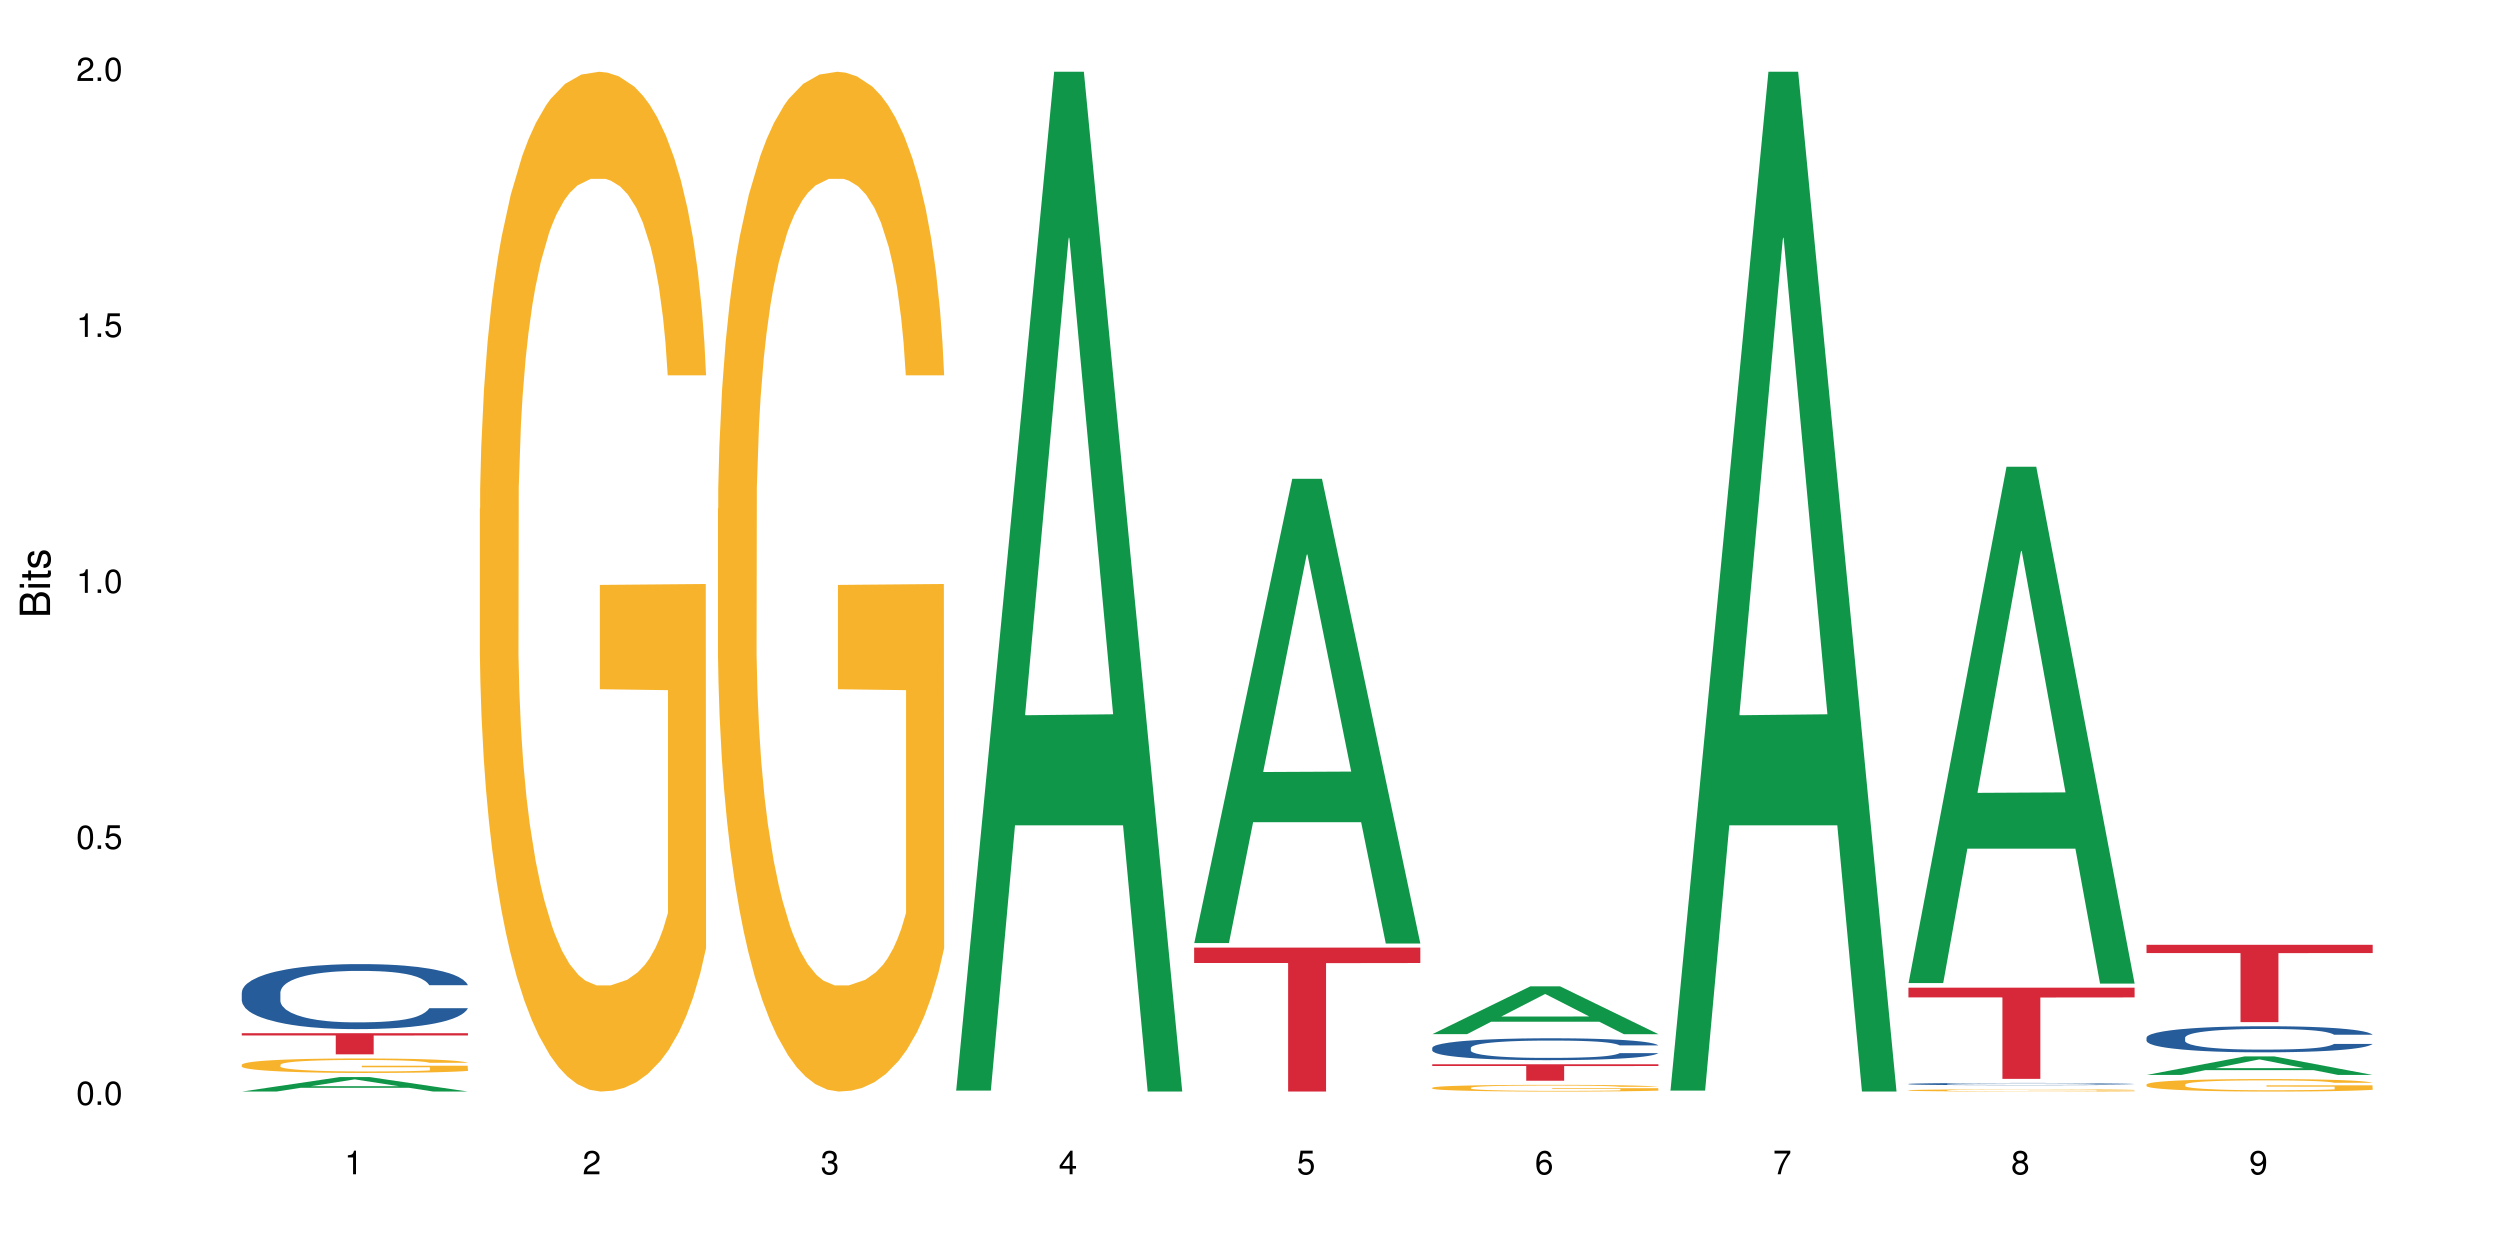 <?xml version="1.0" encoding="UTF-8"?>
<svg xmlns="http://www.w3.org/2000/svg" xmlns:xlink="http://www.w3.org/1999/xlink" width="720pt" height="360pt" viewBox="0 0 720 360" version="1.1">
<defs>
<g>
<symbol overflow="visible" id="glyph0-0">
<path style="stroke:none;" d=""/>
</symbol>
<symbol overflow="visible" id="glyph0-1">
<path style="stroke:none;" d="M 2.641 -6.797 C 2 -6.797 1.422 -6.531 1.078 -6.047 C 0.641 -5.453 0.406 -4.547 0.406 -3.297 C 0.406 -1 1.188 0.219 2.641 0.219 C 4.078 0.219 4.859 -1 4.859 -3.234 C 4.859 -4.562 4.656 -5.438 4.203 -6.047 C 3.844 -6.531 3.281 -6.797 2.641 -6.797 Z M 2.641 -6.047 C 3.547 -6.047 4 -5.125 4 -3.312 C 4 -1.375 3.562 -0.484 2.625 -0.484 C 1.734 -0.484 1.281 -1.422 1.281 -3.281 C 1.281 -5.141 1.734 -6.047 2.641 -6.047 Z M 2.641 -6.047 "/>
</symbol>
<symbol overflow="visible" id="glyph0-2">
<path style="stroke:none;" d="M 1.828 -1 L 0.828 -1 L 0.828 0 L 1.828 0 Z M 1.828 -1 "/>
</symbol>
<symbol overflow="visible" id="glyph0-3">
<path style="stroke:none;" d="M 4.562 -6.797 L 1.062 -6.797 L 0.547 -3.094 L 1.328 -3.094 C 1.719 -3.562 2.047 -3.734 2.578 -3.734 C 3.484 -3.734 4.062 -3.109 4.062 -2.094 C 4.062 -1.125 3.484 -0.531 2.578 -0.531 C 1.828 -0.531 1.375 -0.906 1.188 -1.672 L 0.328 -1.672 C 0.453 -1.109 0.547 -0.844 0.75 -0.594 C 1.125 -0.078 1.828 0.219 2.594 0.219 C 3.969 0.219 4.922 -0.781 4.922 -2.219 C 4.922 -3.562 4.031 -4.484 2.719 -4.484 C 2.25 -4.484 1.859 -4.359 1.469 -4.062 L 1.734 -5.969 L 4.562 -5.969 Z M 4.562 -6.797 "/>
</symbol>
<symbol overflow="visible" id="glyph0-4">
<path style="stroke:none;" d="M 2.484 -4.844 L 2.484 0 L 3.328 0 L 3.328 -6.797 L 2.766 -6.797 C 2.469 -5.75 2.281 -5.609 0.984 -5.453 L 0.984 -4.844 Z M 2.484 -4.844 "/>
</symbol>
<symbol overflow="visible" id="glyph0-5">
<path style="stroke:none;" d="M 4.859 -0.828 L 1.281 -0.828 C 1.359 -1.391 1.672 -1.75 2.5 -2.234 L 3.469 -2.75 C 4.406 -3.266 4.906 -3.969 4.906 -4.812 C 4.906 -5.375 4.672 -5.906 4.266 -6.266 C 3.859 -6.625 3.375 -6.797 2.719 -6.797 C 1.859 -6.797 1.219 -6.5 0.844 -5.922 C 0.609 -5.562 0.5 -5.125 0.484 -4.438 L 1.328 -4.438 C 1.359 -4.906 1.406 -5.188 1.531 -5.406 C 1.75 -5.812 2.188 -6.062 2.703 -6.062 C 3.469 -6.062 4.031 -5.516 4.031 -4.781 C 4.031 -4.25 3.719 -3.797 3.125 -3.438 L 2.234 -2.938 C 0.812 -2.141 0.406 -1.5 0.328 0 L 4.859 0 Z M 4.859 -0.828 "/>
</symbol>
<symbol overflow="visible" id="glyph0-6">
<path style="stroke:none;" d="M 2.125 -3.125 L 2.578 -3.125 C 3.516 -3.125 3.984 -2.703 3.984 -1.891 C 3.984 -1.031 3.469 -0.531 2.578 -0.531 C 1.656 -0.531 1.203 -0.984 1.156 -1.969 L 0.312 -1.969 C 0.344 -1.422 0.438 -1.078 0.609 -0.766 C 0.953 -0.109 1.625 0.219 2.547 0.219 C 3.953 0.219 4.859 -0.609 4.859 -1.906 C 4.859 -2.766 4.516 -3.25 3.703 -3.516 C 4.344 -3.766 4.656 -4.25 4.656 -4.938 C 4.656 -6.109 3.875 -6.797 2.578 -6.797 C 1.203 -6.797 0.484 -6.047 0.453 -4.609 L 1.297 -4.609 C 1.312 -5.016 1.344 -5.25 1.453 -5.453 C 1.641 -5.828 2.062 -6.062 2.594 -6.062 C 3.344 -6.062 3.797 -5.625 3.797 -4.906 C 3.797 -4.422 3.609 -4.141 3.25 -3.984 C 3.016 -3.891 2.719 -3.844 2.125 -3.844 Z M 2.125 -3.125 "/>
</symbol>
<symbol overflow="visible" id="glyph0-7">
<path style="stroke:none;" d="M 3.141 -1.625 L 3.141 0 L 3.984 0 L 3.984 -1.625 L 4.984 -1.625 L 4.984 -2.391 L 3.984 -2.391 L 3.984 -6.797 L 3.359 -6.797 L 0.266 -2.516 L 0.266 -1.625 Z M 3.141 -2.391 L 1 -2.391 L 3.141 -5.359 Z M 3.141 -2.391 "/>
</symbol>
<symbol overflow="visible" id="glyph0-8">
<path style="stroke:none;" d="M 4.781 -5.031 C 4.609 -6.141 3.891 -6.797 2.844 -6.797 C 2.094 -6.797 1.422 -6.438 1.031 -5.828 C 0.609 -5.172 0.406 -4.344 0.406 -3.094 C 0.406 -1.953 0.578 -1.234 0.984 -0.625 C 1.359 -0.078 1.953 0.219 2.703 0.219 C 3.984 0.219 4.922 -0.734 4.922 -2.078 C 4.922 -3.344 4.062 -4.234 2.844 -4.234 C 2.172 -4.234 1.641 -3.969 1.281 -3.469 C 1.281 -5.125 1.828 -6.047 2.797 -6.047 C 3.391 -6.047 3.797 -5.672 3.938 -5.031 Z M 2.734 -3.484 C 3.547 -3.484 4.062 -2.922 4.062 -2 C 4.062 -1.156 3.484 -0.531 2.703 -0.531 C 1.922 -0.531 1.328 -1.188 1.328 -2.047 C 1.328 -2.891 1.906 -3.484 2.734 -3.484 Z M 2.734 -3.484 "/>
</symbol>
<symbol overflow="visible" id="glyph0-9">
<path style="stroke:none;" d="M 4.984 -6.797 L 0.438 -6.797 L 0.438 -5.969 L 4.109 -5.969 C 2.5 -3.656 1.828 -2.234 1.328 0 L 2.219 0 C 2.594 -2.172 3.453 -4.047 4.984 -6.094 Z M 4.984 -6.797 "/>
</symbol>
<symbol overflow="visible" id="glyph0-10">
<path style="stroke:none;" d="M 3.75 -3.578 C 4.453 -4 4.688 -4.344 4.688 -4.984 C 4.688 -6.047 3.844 -6.797 2.641 -6.797 C 1.438 -6.797 0.594 -6.047 0.594 -4.984 C 0.594 -4.359 0.828 -4.016 1.516 -3.578 C 0.734 -3.203 0.359 -2.641 0.359 -1.891 C 0.359 -0.641 1.297 0.219 2.641 0.219 C 3.984 0.219 4.922 -0.641 4.922 -1.875 C 4.922 -2.641 4.531 -3.203 3.75 -3.578 Z M 2.641 -6.047 C 3.359 -6.047 3.812 -5.625 3.812 -4.969 C 3.812 -4.344 3.344 -3.922 2.641 -3.922 C 1.922 -3.922 1.453 -4.344 1.453 -4.984 C 1.453 -5.625 1.922 -6.047 2.641 -6.047 Z M 2.641 -3.203 C 3.484 -3.203 4.062 -2.672 4.062 -1.875 C 4.062 -1.062 3.484 -0.531 2.625 -0.531 C 1.797 -0.531 1.219 -1.078 1.219 -1.875 C 1.219 -2.672 1.797 -3.203 2.641 -3.203 Z M 2.641 -3.203 "/>
</symbol>
<symbol overflow="visible" id="glyph0-11">
<path style="stroke:none;" d="M 0.516 -1.547 C 0.672 -0.438 1.406 0.219 2.438 0.219 C 3.188 0.219 3.859 -0.141 4.266 -0.75 C 4.688 -1.406 4.891 -2.25 4.891 -3.484 C 4.891 -4.625 4.703 -5.359 4.312 -5.953 C 3.938 -6.5 3.344 -6.797 2.594 -6.797 C 1.297 -6.797 0.359 -5.844 0.359 -4.516 C 0.359 -3.25 1.234 -2.344 2.453 -2.344 C 3.094 -2.344 3.562 -2.578 4.016 -3.109 C 4 -1.453 3.469 -0.531 2.5 -0.531 C 1.906 -0.531 1.484 -0.906 1.359 -1.547 Z M 2.578 -6.062 C 3.375 -6.062 3.969 -5.406 3.969 -4.531 C 3.969 -3.688 3.375 -3.094 2.547 -3.094 C 1.734 -3.094 1.234 -3.672 1.234 -4.578 C 1.234 -5.438 1.797 -6.062 2.578 -6.062 Z M 2.578 -6.062 "/>
</symbol>
<symbol overflow="visible" id="glyph1-0">
<path style="stroke:none;" d=""/>
</symbol>
<symbol overflow="visible" id="glyph1-1">
<path style="stroke:none;" d="M 0 -0.953 L 0 -4.891 C 0 -5.719 -0.234 -6.344 -0.734 -6.797 C -1.188 -7.234 -1.812 -7.469 -2.5 -7.469 C -3.547 -7.469 -4.188 -7 -4.625 -5.875 C -4.984 -6.672 -5.641 -7.094 -6.531 -7.094 C -7.156 -7.094 -7.734 -6.859 -8.141 -6.391 C -8.562 -5.938 -8.75 -5.344 -8.75 -4.5 L -8.75 -0.953 Z M -4.984 -2.062 L -7.766 -2.062 L -7.766 -4.219 C -7.766 -4.844 -7.688 -5.203 -7.453 -5.5 C -7.219 -5.812 -6.859 -5.969 -6.375 -5.969 C -5.906 -5.969 -5.531 -5.812 -5.297 -5.5 C -5.062 -5.203 -4.984 -4.844 -4.984 -4.219 Z M -0.984 -2.062 L -4 -2.062 L -4 -4.781 C -4 -5.328 -3.859 -5.688 -3.578 -5.953 C -3.297 -6.219 -2.922 -6.359 -2.484 -6.359 C -2.062 -6.359 -1.688 -6.219 -1.406 -5.953 C -1.109 -5.688 -0.984 -5.328 -0.984 -4.781 Z M -0.984 -2.062 "/>
</symbol>
<symbol overflow="visible" id="glyph1-2">
<path style="stroke:none;" d="M -6.281 -1.797 L -6.281 -0.797 L 0 -0.797 L 0 -1.797 Z M -8.75 -1.797 L -8.75 -0.797 L -7.484 -0.797 L -7.484 -1.797 Z M -8.75 -1.797 "/>
</symbol>
<symbol overflow="visible" id="glyph1-3">
<path style="stroke:none;" d="M -6.281 -3.047 L -6.281 -2.016 L -8.016 -2.016 L -8.016 -1.016 L -6.281 -1.016 L -6.281 -0.172 L -5.469 -0.172 L -5.469 -1.016 L -0.719 -1.016 C -0.078 -1.016 0.281 -1.453 0.281 -2.234 C 0.281 -2.469 0.25 -2.719 0.188 -3.047 L -0.641 -3.047 C -0.609 -2.922 -0.594 -2.766 -0.594 -2.562 C -0.594 -2.141 -0.719 -2.016 -1.156 -2.016 L -5.469 -2.016 L -5.469 -3.047 Z M -6.281 -3.047 "/>
</symbol>
<symbol overflow="visible" id="glyph1-4">
<path style="stroke:none;" d="M -4.531 -5.25 C -5.766 -5.25 -6.469 -4.422 -6.469 -2.969 C -6.469 -1.516 -5.719 -0.562 -4.547 -0.562 C -3.562 -0.562 -3.094 -1.062 -2.734 -2.562 L -2.516 -3.484 C -2.344 -4.188 -2.094 -4.469 -1.625 -4.469 C -1.047 -4.469 -0.641 -3.875 -0.641 -3 C -0.641 -2.453 -0.797 -2 -1.062 -1.75 C -1.25 -1.594 -1.422 -1.531 -1.875 -1.469 L -1.875 -0.406 C -0.422 -0.453 0.281 -1.266 0.281 -2.922 C 0.281 -4.5 -0.5 -5.516 -1.719 -5.516 C -2.656 -5.516 -3.172 -4.984 -3.469 -3.734 L -3.703 -2.766 C -3.891 -1.953 -4.156 -1.609 -4.594 -1.609 C -5.172 -1.609 -5.547 -2.125 -5.547 -2.938 C -5.547 -3.75 -5.203 -4.172 -4.531 -4.203 Z M -4.531 -5.25 "/>
</symbol>
</g>
</defs>
<g id="surface14736">
<rect x="0" y="0" width="720" height="360" style="fill:rgb(100%,100%,100%);fill-opacity:1;stroke:none;"/>
<path style=" stroke:none;fill-rule:nonzero;fill:rgb(6.275%,58.824%,28.235%);fill-opacity:1;" d="M 69.629 314.367 L 69.699 314.363 L 97.887 310.195 L 106.445 310.195 L 134.773 314.371 L 124.82 314.371 L 117.719 313.281 L 86.609 313.281 L 79.652 314.367 L 69.629 314.367 L 89.602 312.828 L 114.867 312.824 L 102.27 310.875 L 102.129 310.871 L 101.992 310.883 L 89.535 312.824 L 89.602 312.828 Z M 69.629 314.367 "/>
<path style=" stroke:none;fill-rule:nonzero;fill:rgb(14.51%,36.078%,60%);fill-opacity:1;" d="M 69.629 285.816 L 69.707 285.797 L 69.707 285.387 L 69.945 284.738 L 70.504 283.918 L 71.059 283.352 L 72.488 282.344 L 74.477 281.367 L 76.539 280.613 L 78.051 280.168 L 79.402 279.828 L 82.5 279.195 L 84.484 278.871 L 86.629 278.578 L 89.25 278.289 L 91.156 278.117 L 95.449 277.844 L 98.625 277.723 L 101.09 277.672 L 106.41 277.672 L 109.59 277.742 L 111.891 277.824 L 114.434 277.961 L 116.578 278.117 L 120.312 278.492 L 123.648 278.973 L 125.16 279.246 L 127.543 279.777 L 129.371 280.289 L 130.641 280.734 L 132.07 281.367 L 133.34 282.137 L 134.293 283.008 L 134.773 283.746 L 123.648 283.746 L 123.094 283.062 L 122.457 282.531 L 121.266 281.828 L 120.074 281.332 L 118.406 280.836 L 116.898 280.512 L 114.832 280.188 L 113.004 279.98 L 111.098 279.828 L 109.27 279.727 L 105.773 279.621 L 101.723 279.621 L 100.215 279.656 L 97.117 279.793 L 95.449 279.914 L 93.066 280.152 L 91.395 280.375 L 89.41 280.719 L 88.059 281.008 L 86.391 281.453 L 85.199 281.848 L 83.848 282.41 L 83.055 282.84 L 82.34 283.316 L 81.703 283.883 L 81.227 284.48 L 80.91 285.113 L 80.75 285.73 L 80.75 288.383 L 80.91 288.996 L 81.309 289.715 L 82.34 290.758 L 83.848 291.668 L 85.598 292.383 L 87.266 292.898 L 88.219 293.137 L 89.488 293.41 L 91.477 293.754 L 94.336 294.094 L 96.004 294.234 L 98.547 294.371 L 101.168 294.438 L 104.664 294.438 L 107.762 294.371 L 109.828 294.285 L 111.973 294.148 L 114.91 293.855 L 116.738 293.582 L 118.328 293.258 L 119.52 292.934 L 120.312 292.66 L 121.504 292.129 L 122.457 291.547 L 123.172 290.949 L 123.648 290.367 L 134.773 290.367 L 134.293 291.051 L 133.578 291.719 L 132.863 292.215 L 131.754 292.812 L 130.48 293.344 L 128.656 293.941 L 127.145 294.336 L 125.16 294.762 L 123.332 295.086 L 121.348 295.379 L 118.406 295.723 L 116.5 295.891 L 114.434 296.047 L 111.973 296.184 L 108.875 296.301 L 105.535 296.371 L 102.438 296.387 L 99.102 296.355 L 96.641 296.285 L 93.383 296.133 L 89.332 295.824 L 86.391 295.5 L 84.086 295.172 L 82.102 294.832 L 79.879 294.371 L 77.016 293.617 L 75.27 293.035 L 74.078 292.555 L 72.727 291.887 L 71.773 291.289 L 70.66 290.332 L 69.867 289.117 L 69.629 288.176 Z M 69.629 285.816 "/>
<path style=" stroke:none;fill-rule:nonzero;fill:rgb(96.863%,70.196%,16.863%);fill-opacity:1;" d="M 69.629 306.625 L 69.707 306.621 L 69.707 306.547 L 70.027 306.375 L 70.82 306.137 L 71.855 305.945 L 72.965 305.789 L 73.68 305.711 L 74.871 305.598 L 75.906 305.512 L 78.527 305.34 L 81.863 305.18 L 83.691 305.113 L 85.758 305.047 L 88.695 304.973 L 90.047 304.949 L 94.176 304.887 L 98.863 304.848 L 104.027 304.836 L 106.41 304.84 L 109.668 304.855 L 114.117 304.898 L 116.66 304.938 L 118.645 304.973 L 120.711 305.023 L 123.254 305.102 L 125.637 305.191 L 127.543 305.285 L 129.449 305.398 L 131.039 305.52 L 132.387 305.652 L 133.578 305.812 L 134.293 305.945 L 134.773 306.082 L 123.73 306.082 L 123.094 305.945 L 122.379 305.844 L 121.188 305.719 L 119.996 305.625 L 118.805 305.555 L 116.578 305.457 L 114.672 305.395 L 112.289 305.34 L 109.984 305.305 L 107.363 305.285 L 105.773 305.277 L 101.566 305.277 L 97.75 305.301 L 95.527 305.332 L 93.938 305.363 L 91.715 305.422 L 90.363 305.465 L 89.57 305.496 L 87.188 305.617 L 85.598 305.723 L 84.723 305.793 L 83.609 305.91 L 82.816 306.012 L 81.941 306.164 L 81.465 306.277 L 80.832 306.539 L 80.75 307.227 L 80.988 307.371 L 81.465 307.527 L 82.102 307.664 L 83.055 307.809 L 84.008 307.918 L 85.676 308.066 L 87.105 308.168 L 88.219 308.23 L 90.363 308.336 L 91.238 308.371 L 93.305 308.438 L 95.449 308.492 L 98.07 308.539 L 100.055 308.559 L 103.234 308.578 L 107.285 308.578 L 112.051 308.555 L 115.07 308.527 L 117.137 308.496 L 118.484 308.469 L 120.152 308.426 L 121.348 308.387 L 122.457 308.348 L 123.809 308.281 L 123.809 307.371 L 104.188 307.367 L 104.188 306.938 L 134.691 306.934 L 134.773 308.426 L 133.102 308.531 L 131.039 308.629 L 129.051 308.707 L 126.984 308.77 L 124.047 308.844 L 121.664 308.887 L 118.008 308.941 L 114.672 308.977 L 111.176 309 L 108.078 309.012 L 104.426 309.016 L 101.168 309.008 L 97.672 308.984 L 94.891 308.953 L 92.352 308.914 L 89.809 308.867 L 86.629 308.785 L 84.562 308.719 L 82.418 308.641 L 80.273 308.547 L 78.367 308.441 L 77.098 308.363 L 75.824 308.27 L 74.477 308.156 L 73.203 308.027 L 72.25 307.906 L 71.379 307.773 L 70.742 307.648 L 70.105 307.477 L 69.789 307.34 L 69.629 307.223 Z M 69.629 306.625 "/>
<path style=" stroke:none;fill-rule:nonzero;fill:rgb(83.922%,15.686%,22.353%);fill-opacity:1;" d="M 69.629 297.566 L 134.773 297.566 L 134.773 298.219 L 107.621 298.227 L 107.621 303.656 L 96.699 303.656 L 96.699 298.23 L 96.543 298.219 L 69.629 298.219 Z M 69.629 297.566 "/>
<path style=" stroke:none;fill-rule:nonzero;fill:rgb(96.863%,70.196%,16.863%);fill-opacity:1;" d="M 138.199 146.461 L 138.281 146.191 L 138.281 140.828 L 138.598 128.758 L 139.391 112.129 L 140.426 98.449 L 141.535 87.719 L 142.25 82.086 L 143.441 74.039 L 144.477 68.141 L 147.098 56.07 L 150.434 44.805 L 152.262 39.977 L 154.328 35.414 L 157.266 30.32 L 158.617 28.441 L 162.746 24.148 L 167.434 21.469 L 172.598 20.664 L 174.98 20.93 L 178.238 22.004 L 182.688 24.953 L 185.23 27.637 L 187.215 30.32 L 189.281 33.805 L 191.824 39.172 L 194.207 45.609 L 196.113 52.047 L 198.02 60.094 L 199.609 68.676 L 200.957 78.062 L 202.152 89.328 L 202.867 98.715 L 203.344 108.105 L 192.301 108.105 L 191.664 98.715 L 190.949 91.477 L 189.758 82.625 L 188.566 76.188 L 187.375 71.09 L 185.148 64.117 L 183.242 59.824 L 180.859 56.07 L 178.555 53.656 L 175.934 52.047 L 174.348 51.508 L 170.137 51.508 L 166.324 53.387 L 164.098 55.531 L 162.508 57.68 L 160.285 61.703 L 158.934 64.922 L 158.141 67.066 L 155.758 75.383 L 154.168 82.891 L 153.293 87.988 L 152.184 96.035 L 151.387 103.277 L 150.512 114.004 L 150.035 122.051 L 149.402 140.293 L 149.32 188.574 L 149.559 198.766 L 150.035 209.762 L 150.672 219.418 L 151.625 229.609 L 152.578 237.391 L 154.246 247.852 L 155.676 254.824 L 156.789 259.383 L 158.934 266.625 L 159.809 269.039 L 161.875 273.867 L 164.02 277.625 L 166.641 280.844 L 168.625 282.453 L 171.805 283.793 L 175.855 283.793 L 180.621 282.184 L 183.641 280.039 L 185.707 277.891 L 187.059 276.016 L 188.727 273.062 L 189.918 270.383 L 191.027 267.43 L 192.379 262.871 L 192.379 198.766 L 172.758 198.496 L 172.758 168.457 L 203.262 168.188 L 203.344 273.062 L 201.676 280.305 L 199.609 287.281 L 197.621 292.645 L 195.559 297.203 L 192.617 302.301 L 190.234 305.52 L 186.578 309.273 L 183.242 311.688 L 179.746 313.297 L 176.648 314.102 L 172.996 314.371 L 169.738 313.836 L 166.242 312.227 L 163.461 310.078 L 160.922 307.398 L 158.379 303.91 L 155.199 298.277 L 153.137 293.719 L 150.988 288.086 L 148.844 281.379 L 146.938 274.137 L 145.668 268.504 L 144.398 262.066 L 143.047 254.02 L 141.773 244.898 L 140.82 236.586 L 139.949 227.195 L 139.312 218.344 L 138.676 206.277 L 138.359 196.621 L 138.199 188.305 Z M 138.199 146.461 "/>
<path style=" stroke:none;fill-rule:nonzero;fill:rgb(96.863%,70.196%,16.863%);fill-opacity:1;" d="M 206.77 146.461 L 206.852 146.191 L 206.852 140.828 L 207.168 128.758 L 207.961 112.129 L 208.996 98.449 L 210.105 87.719 L 210.82 82.086 L 212.016 74.039 L 213.047 68.141 L 215.668 56.07 L 219.004 44.805 L 220.832 39.977 L 222.898 35.414 L 225.836 30.32 L 227.188 28.441 L 231.316 24.148 L 236.004 21.469 L 241.168 20.664 L 243.551 20.93 L 246.809 22.004 L 251.258 24.953 L 253.801 27.637 L 255.785 30.32 L 257.852 33.805 L 260.395 39.172 L 262.777 45.609 L 264.684 52.047 L 266.59 60.094 L 268.18 68.676 L 269.531 78.062 L 270.723 89.328 L 271.438 98.715 L 271.914 108.105 L 260.871 108.105 L 260.234 98.715 L 259.52 91.477 L 258.328 82.625 L 257.137 76.188 L 255.945 71.09 L 253.723 64.117 L 251.812 59.824 L 249.43 56.07 L 247.129 53.656 L 244.504 52.047 L 242.918 51.508 L 238.707 51.508 L 234.895 53.387 L 232.668 55.531 L 231.078 57.68 L 228.855 61.703 L 227.504 64.922 L 226.711 67.066 L 224.328 75.383 L 222.738 82.891 L 221.863 87.988 L 220.754 96.035 L 219.957 103.277 L 219.086 114.004 L 218.609 122.051 L 217.973 140.293 L 217.891 188.574 L 218.133 198.766 L 218.609 209.762 L 219.242 219.418 L 220.195 229.609 L 221.148 237.391 L 222.816 247.852 L 224.246 254.824 L 225.359 259.383 L 227.504 266.625 L 228.379 269.039 L 230.445 273.867 L 232.59 277.625 L 235.211 280.844 L 237.195 282.453 L 240.375 283.793 L 244.426 283.793 L 249.191 282.184 L 252.211 280.039 L 254.277 277.891 L 255.629 276.016 L 257.297 273.062 L 258.488 270.383 L 259.598 267.43 L 260.949 262.871 L 260.949 198.766 L 241.328 198.496 L 241.328 168.457 L 271.832 168.188 L 271.914 273.062 L 270.246 280.305 L 268.18 287.281 L 266.191 292.645 L 264.129 297.203 L 261.188 302.301 L 258.805 305.52 L 255.152 309.273 L 251.812 311.688 L 248.32 313.297 L 245.219 314.102 L 241.566 314.371 L 238.309 313.836 L 234.812 312.227 L 232.031 310.078 L 229.492 307.398 L 226.949 303.91 L 223.77 298.277 L 221.707 293.719 L 219.562 288.086 L 217.414 281.379 L 215.508 274.137 L 214.238 268.504 L 212.969 262.066 L 211.617 254.02 L 210.344 244.898 L 209.391 236.586 L 208.52 227.195 L 207.883 218.344 L 207.246 206.277 L 206.93 196.621 L 206.77 188.305 Z M 206.77 146.461 "/>
<path style=" stroke:none;fill-rule:nonzero;fill:rgb(6.275%,58.824%,28.235%);fill-opacity:1;" d="M 275.34 314.094 L 275.41 313.82 L 303.598 20.664 L 312.156 20.664 L 340.484 314.371 L 330.531 314.371 L 323.434 237.703 L 292.324 237.703 L 285.363 314.094 L 275.34 314.094 L 295.316 205.988 L 320.578 205.711 L 307.98 68.648 L 307.844 68.375 L 307.703 69.199 L 295.246 205.711 L 295.316 205.988 Z M 275.34 314.094 "/>
<path style=" stroke:none;fill-rule:nonzero;fill:rgb(6.275%,58.824%,28.235%);fill-opacity:1;" d="M 343.914 271.605 L 343.98 271.48 L 372.168 137.887 L 380.73 137.887 L 409.055 271.73 L 399.102 271.73 L 392.004 236.793 L 360.895 236.793 L 353.934 271.605 L 343.914 271.605 L 363.887 222.34 L 389.148 222.215 L 376.555 159.754 L 376.414 159.629 L 376.273 160.004 L 363.816 222.215 L 363.887 222.34 Z M 343.914 271.605 "/>
<path style=" stroke:none;fill-rule:nonzero;fill:rgb(83.922%,15.686%,22.353%);fill-opacity:1;" d="M 343.914 272.91 L 409.055 272.91 L 409.055 277.348 L 381.906 277.387 L 381.906 314.371 L 370.98 314.371 L 370.98 277.426 L 370.824 277.348 L 343.914 277.348 Z M 343.914 272.91 "/>
<path style=" stroke:none;fill-rule:nonzero;fill:rgb(6.275%,58.824%,28.235%);fill-opacity:1;" d="M 412.484 297.836 L 412.551 297.824 L 440.738 284.066 L 449.301 284.066 L 477.625 297.848 L 467.672 297.848 L 460.574 294.25 L 429.465 294.25 L 422.504 297.836 L 412.484 297.836 L 432.457 292.762 L 457.719 292.75 L 445.125 286.316 L 444.984 286.305 L 444.844 286.344 L 432.387 292.75 L 432.457 292.762 Z M 412.484 297.836 "/>
<path style=" stroke:none;fill-rule:nonzero;fill:rgb(14.51%,36.078%,60%);fill-opacity:1;" d="M 412.484 301.77 L 412.562 301.766 L 412.562 301.625 L 412.801 301.406 L 413.355 301.129 L 413.914 300.941 L 415.344 300.602 L 417.328 300.273 L 419.395 300.02 L 420.902 299.867 L 422.254 299.754 L 425.352 299.539 L 427.34 299.43 L 429.484 299.332 L 432.105 299.234 L 434.012 299.18 L 438.301 299.086 L 441.48 299.047 L 443.941 299.027 L 449.266 299.027 L 452.441 299.051 L 454.746 299.078 L 457.289 299.125 L 459.434 299.18 L 463.168 299.305 L 466.504 299.465 L 468.012 299.559 L 470.395 299.738 L 472.223 299.91 L 473.492 300.059 L 474.926 300.273 L 476.195 300.531 L 477.148 300.824 L 477.625 301.074 L 466.504 301.074 L 465.945 300.844 L 465.312 300.664 L 464.121 300.43 L 462.93 300.262 L 461.262 300.094 L 459.75 299.984 L 457.684 299.875 L 455.859 299.805 L 453.953 299.754 L 452.125 299.719 L 448.629 299.684 L 444.578 299.684 L 443.066 299.695 L 439.969 299.742 L 438.301 299.781 L 435.918 299.863 L 434.25 299.938 L 432.266 300.055 L 430.914 300.152 L 429.246 300.301 L 428.055 300.434 L 426.703 300.625 L 425.91 300.77 L 425.195 300.93 L 424.559 301.121 L 424.082 301.32 L 423.762 301.535 L 423.605 301.742 L 423.605 302.633 L 423.762 302.84 L 424.16 303.082 L 425.195 303.434 L 426.703 303.742 L 428.449 303.98 L 430.117 304.156 L 431.07 304.234 L 432.344 304.328 L 434.328 304.441 L 437.188 304.559 L 438.859 304.605 L 441.398 304.652 L 444.02 304.672 L 447.516 304.672 L 450.613 304.652 L 452.68 304.621 L 454.824 304.574 L 457.766 304.477 L 459.59 304.387 L 461.18 304.277 L 462.371 304.168 L 463.168 304.074 L 464.359 303.895 L 465.312 303.699 L 466.027 303.5 L 466.504 303.301 L 477.625 303.301 L 477.148 303.531 L 476.434 303.758 L 475.719 303.926 L 474.605 304.125 L 473.336 304.305 L 471.508 304.508 L 470 304.641 L 468.012 304.781 L 466.184 304.891 L 464.199 304.992 L 461.262 305.105 L 459.352 305.164 L 457.289 305.215 L 454.824 305.262 L 451.727 305.301 L 448.391 305.324 L 445.293 305.332 L 441.957 305.32 L 439.492 305.297 L 436.234 305.242 L 432.184 305.141 L 429.246 305.031 L 426.941 304.922 L 424.957 304.805 L 422.73 304.652 L 419.871 304.398 L 418.125 304.199 L 416.93 304.039 L 415.582 303.816 L 414.629 303.613 L 413.516 303.289 L 412.723 302.883 L 412.484 302.566 Z M 412.484 301.77 "/>
<path style=" stroke:none;fill-rule:nonzero;fill:rgb(96.863%,70.196%,16.863%);fill-opacity:1;" d="M 412.484 313.262 L 412.562 313.262 L 412.562 313.227 L 412.879 313.145 L 413.676 313.035 L 414.707 312.945 L 415.82 312.875 L 416.535 312.84 L 417.727 312.785 L 418.758 312.746 L 421.379 312.668 L 424.719 312.594 L 426.543 312.559 L 428.609 312.531 L 431.547 312.496 L 432.898 312.484 L 437.031 312.457 L 441.719 312.438 L 446.883 312.434 L 449.266 312.434 L 452.52 312.441 L 456.969 312.461 L 459.512 312.48 L 461.5 312.496 L 463.562 312.52 L 466.105 312.555 L 468.488 312.598 L 470.395 312.641 L 472.301 312.691 L 473.891 312.75 L 475.242 312.812 L 476.434 312.887 L 477.148 312.949 L 477.625 313.008 L 466.582 313.008 L 465.945 312.949 L 465.23 312.898 L 464.039 312.84 L 462.848 312.801 L 461.656 312.766 L 459.434 312.719 L 457.527 312.691 L 455.145 312.668 L 452.84 312.652 L 450.219 312.641 L 448.629 312.637 L 444.418 312.637 L 440.605 312.648 L 438.379 312.664 L 436.793 312.676 L 434.566 312.703 L 433.219 312.727 L 432.422 312.738 L 430.039 312.793 L 428.449 312.844 L 427.578 312.879 L 426.465 312.93 L 425.672 312.977 L 424.797 313.047 L 424.32 313.102 L 423.684 313.223 L 423.605 313.539 L 423.844 313.609 L 424.32 313.68 L 424.957 313.746 L 425.91 313.812 L 426.863 313.863 L 428.531 313.934 L 429.961 313.977 L 431.07 314.008 L 433.219 314.055 L 434.09 314.07 L 436.156 314.102 L 438.301 314.129 L 440.922 314.148 L 442.91 314.16 L 446.086 314.168 L 450.137 314.168 L 454.906 314.16 L 457.922 314.145 L 459.988 314.129 L 461.34 314.117 L 463.008 314.098 L 464.199 314.082 L 465.312 314.062 L 466.66 314.031 L 466.66 313.609 L 447.039 313.605 L 447.039 313.406 L 477.547 313.406 L 477.625 314.098 L 475.957 314.145 L 473.891 314.191 L 471.906 314.227 L 469.84 314.258 L 466.898 314.293 L 464.516 314.312 L 460.863 314.336 L 457.527 314.352 L 454.031 314.363 L 450.934 314.367 L 447.277 314.371 L 444.02 314.367 L 440.527 314.355 L 437.746 314.344 L 435.203 314.324 L 432.66 314.301 L 429.484 314.266 L 427.418 314.234 L 425.273 314.195 L 423.129 314.152 L 421.223 314.105 L 419.949 314.066 L 418.68 314.027 L 417.328 313.973 L 416.059 313.914 L 415.105 313.859 L 414.23 313.797 L 413.594 313.738 L 412.961 313.656 L 412.641 313.594 L 412.484 313.539 Z M 412.484 313.262 "/>
<path style=" stroke:none;fill-rule:nonzero;fill:rgb(83.922%,15.686%,22.353%);fill-opacity:1;" d="M 412.484 306.512 L 477.625 306.512 L 477.625 307.016 L 450.477 307.023 L 450.477 311.254 L 439.555 311.254 L 439.555 307.027 L 439.395 307.016 L 412.484 307.016 Z M 412.484 306.512 "/>
<path style=" stroke:none;fill-rule:nonzero;fill:rgb(6.275%,58.824%,28.235%);fill-opacity:1;" d="M 481.055 314.094 L 481.125 313.82 L 509.309 20.664 L 517.871 20.664 L 546.195 314.371 L 536.242 314.371 L 529.145 237.703 L 498.035 237.703 L 491.074 314.094 L 481.055 314.094 L 501.027 205.988 L 526.293 205.711 L 513.695 68.648 L 513.555 68.375 L 513.414 69.199 L 500.957 205.711 L 501.027 205.988 Z M 481.055 314.094 "/>
<path style=" stroke:none;fill-rule:nonzero;fill:rgb(6.275%,58.824%,28.235%);fill-opacity:1;" d="M 549.625 283.129 L 549.695 282.988 L 577.879 134.422 L 586.441 134.422 L 614.766 283.27 L 604.812 283.27 L 597.715 244.414 L 566.605 244.414 L 559.645 283.129 L 549.625 283.129 L 569.598 228.344 L 594.863 228.203 L 582.266 158.742 L 582.125 158.602 L 581.988 159.02 L 569.527 228.203 L 569.598 228.344 Z M 549.625 283.129 "/>
<path style=" stroke:none;fill-rule:nonzero;fill:rgb(14.51%,36.078%,60%);fill-opacity:1;" d="M 549.625 312.176 L 549.703 312.172 L 549.703 312.16 L 549.941 312.137 L 550.496 312.109 L 551.055 312.09 L 552.484 312.055 L 554.469 312.02 L 556.535 311.992 L 558.047 311.977 L 559.395 311.965 L 562.492 311.945 L 564.48 311.934 L 566.625 311.922 L 569.246 311.914 L 571.152 311.906 L 575.441 311.898 L 578.621 311.895 L 581.082 311.891 L 586.406 311.891 L 589.582 311.895 L 591.887 311.895 L 594.43 311.902 L 596.574 311.906 L 600.309 311.918 L 603.645 311.938 L 605.152 311.945 L 607.539 311.965 L 609.363 311.98 L 610.637 311.996 L 612.066 312.02 L 613.336 312.047 L 614.289 312.078 L 614.766 312.102 L 603.645 312.102 L 603.09 312.078 L 602.453 312.059 L 601.262 312.035 L 600.07 312.02 L 598.402 312 L 596.891 311.988 L 594.828 311.977 L 593 311.973 L 591.094 311.965 L 589.266 311.961 L 585.77 311.957 L 581.719 311.957 L 580.211 311.961 L 577.109 311.965 L 575.441 311.969 L 573.059 311.977 L 571.391 311.984 L 569.406 311.996 L 568.055 312.008 L 566.387 312.023 L 565.195 312.035 L 563.844 312.055 L 563.051 312.07 L 562.336 312.086 L 561.699 312.105 L 561.223 312.129 L 560.906 312.148 L 560.746 312.172 L 560.746 312.262 L 560.906 312.285 L 561.301 312.309 L 562.336 312.344 L 563.844 312.379 L 565.594 312.402 L 567.262 312.418 L 568.215 312.43 L 569.484 312.438 L 571.469 312.449 L 574.332 312.461 L 576 312.465 L 578.539 312.473 L 587.758 312.473 L 589.82 312.469 L 591.965 312.465 L 594.906 312.453 L 596.734 312.445 L 598.32 312.434 L 599.512 312.422 L 600.309 312.41 L 601.5 312.395 L 602.453 312.371 L 603.168 312.352 L 603.645 312.332 L 614.766 312.332 L 614.289 312.355 L 613.574 312.379 L 612.859 312.395 L 611.746 312.418 L 610.477 312.434 L 608.648 312.457 L 607.141 312.469 L 605.152 312.484 L 603.328 312.496 L 601.34 312.508 L 598.402 312.52 L 596.496 312.523 L 594.43 312.527 L 591.965 312.535 L 588.867 312.539 L 585.531 312.539 L 582.434 312.543 L 579.098 312.539 L 576.633 312.539 L 573.379 312.531 L 569.324 312.523 L 566.387 312.512 L 564.082 312.5 L 562.098 312.488 L 559.871 312.473 L 557.012 312.445 L 555.266 312.426 L 554.074 312.406 L 552.723 312.387 L 551.77 312.363 L 550.656 312.332 L 549.863 312.289 L 549.625 312.258 Z M 549.625 312.176 "/>
<path style=" stroke:none;fill-rule:nonzero;fill:rgb(96.863%,70.196%,16.863%);fill-opacity:1;" d="M 549.625 314 L 549.703 314 L 549.703 313.988 L 550.02 313.961 L 550.816 313.922 L 551.848 313.895 L 552.961 313.867 L 553.676 313.855 L 554.867 313.84 L 555.898 313.824 L 558.523 313.801 L 561.859 313.773 L 563.684 313.762 L 565.75 313.754 L 568.691 313.742 L 570.039 313.738 L 574.172 313.727 L 578.859 313.723 L 584.023 313.719 L 586.406 313.723 L 589.664 313.723 L 594.113 313.73 L 596.652 313.734 L 598.641 313.742 L 600.707 313.75 L 603.246 313.762 L 605.629 313.777 L 607.539 313.789 L 609.445 313.809 L 611.031 313.828 L 612.383 313.848 L 613.574 313.871 L 614.289 313.895 L 614.766 313.914 L 603.723 313.914 L 603.09 313.895 L 602.375 313.879 L 601.184 313.859 L 599.988 313.844 L 598.797 313.832 L 596.574 313.816 L 594.668 313.809 L 592.285 313.801 L 589.98 313.793 L 587.359 313.789 L 581.559 313.789 L 577.746 313.793 L 575.523 313.797 L 573.934 313.801 L 571.707 313.812 L 570.359 313.82 L 569.562 313.824 L 567.18 313.84 L 565.594 313.859 L 564.719 313.871 L 563.605 313.887 L 562.812 313.902 L 561.938 313.926 L 561.461 313.945 L 560.824 313.984 L 560.746 314.094 L 560.984 314.113 L 561.461 314.141 L 562.098 314.16 L 563.051 314.184 L 564.004 314.199 L 565.672 314.223 L 567.102 314.238 L 568.215 314.25 L 570.359 314.266 L 571.23 314.27 L 573.297 314.281 L 575.441 314.289 L 578.062 314.297 L 580.051 314.301 L 583.227 314.305 L 587.281 314.305 L 592.047 314.301 L 595.066 314.293 L 597.129 314.289 L 598.48 314.285 L 600.148 314.277 L 601.34 314.273 L 602.453 314.266 L 603.805 314.258 L 603.805 314.113 L 584.18 314.113 L 584.18 314.047 L 614.688 314.047 L 614.766 314.277 L 613.098 314.297 L 611.031 314.312 L 609.047 314.324 L 606.98 314.332 L 604.043 314.344 L 601.66 314.352 L 598.004 314.359 L 594.668 314.363 L 591.172 314.367 L 588.074 314.371 L 581.164 314.371 L 577.668 314.367 L 574.887 314.359 L 572.344 314.355 L 569.801 314.348 L 566.625 314.336 L 564.559 314.324 L 562.414 314.312 L 560.27 314.297 L 558.363 314.281 L 557.09 314.27 L 555.82 314.254 L 554.469 314.238 L 553.199 314.219 L 552.246 314.199 L 551.371 314.176 L 550.738 314.156 L 550.102 314.133 L 549.781 314.109 L 549.625 314.09 Z M 549.625 314 "/>
<path style=" stroke:none;fill-rule:nonzero;fill:rgb(83.922%,15.686%,22.353%);fill-opacity:1;" d="M 549.625 284.449 L 614.766 284.449 L 614.766 287.258 L 587.617 287.285 L 587.617 310.711 L 576.695 310.711 L 576.695 287.309 L 576.535 287.258 L 549.625 287.258 Z M 549.625 284.449 "/>
<path style=" stroke:none;fill-rule:nonzero;fill:rgb(6.275%,58.824%,28.235%);fill-opacity:1;" d="M 618.195 309.586 L 618.266 309.582 L 646.449 304.25 L 655.012 304.25 L 683.336 309.59 L 673.383 309.59 L 666.285 308.195 L 635.176 308.195 L 628.215 309.586 L 618.195 309.586 L 638.168 307.621 L 663.434 307.613 L 650.836 305.125 L 650.695 305.117 L 650.559 305.133 L 638.098 307.613 L 638.168 307.621 Z M 618.195 309.586 "/>
<path style=" stroke:none;fill-rule:nonzero;fill:rgb(14.51%,36.078%,60%);fill-opacity:1;" d="M 618.195 298.828 L 618.273 298.82 L 618.273 298.656 L 618.512 298.395 L 619.07 298.066 L 619.625 297.84 L 621.055 297.434 L 623.039 297.043 L 625.105 296.742 L 626.617 296.562 L 627.965 296.426 L 631.062 296.172 L 633.051 296.039 L 635.195 295.922 L 637.816 295.809 L 639.723 295.738 L 644.012 295.629 L 647.191 295.582 L 649.652 295.559 L 654.977 295.559 L 658.152 295.586 L 660.457 295.621 L 663 295.676 L 665.145 295.738 L 668.879 295.891 L 672.215 296.082 L 673.723 296.191 L 676.109 296.406 L 677.934 296.609 L 679.207 296.789 L 680.637 297.043 L 681.906 297.352 L 682.859 297.703 L 683.336 297.996 L 672.215 297.996 L 671.66 297.723 L 671.023 297.512 L 669.832 297.227 L 668.641 297.027 L 666.973 296.828 L 665.461 296.699 L 663.398 296.57 L 661.57 296.488 L 659.664 296.426 L 657.836 296.383 L 654.34 296.344 L 650.289 296.344 L 648.781 296.355 L 645.684 296.41 L 644.012 296.461 L 641.629 296.555 L 639.961 296.645 L 637.977 296.781 L 636.625 296.898 L 634.957 297.078 L 633.766 297.234 L 632.414 297.461 L 631.621 297.633 L 630.906 297.824 L 630.27 298.051 L 629.793 298.293 L 629.477 298.547 L 629.316 298.793 L 629.316 299.859 L 629.477 300.105 L 629.871 300.395 L 630.906 300.812 L 632.414 301.176 L 634.164 301.465 L 635.832 301.672 L 636.785 301.766 L 638.055 301.875 L 640.043 302.016 L 642.902 302.152 L 644.57 302.207 L 647.113 302.262 L 649.734 302.289 L 653.23 302.289 L 656.328 302.262 L 658.391 302.227 L 660.539 302.172 L 663.477 302.055 L 665.305 301.945 L 666.895 301.816 L 668.086 301.684 L 668.879 301.574 L 670.07 301.363 L 671.023 301.129 L 671.738 300.887 L 672.215 300.656 L 683.336 300.656 L 682.859 300.93 L 682.145 301.195 L 681.43 301.395 L 680.316 301.637 L 679.047 301.848 L 677.219 302.09 L 675.711 302.246 L 673.723 302.418 L 671.898 302.551 L 669.91 302.668 L 666.973 302.805 L 665.066 302.871 L 663 302.934 L 660.539 302.988 L 657.438 303.039 L 654.102 303.066 L 651.004 303.07 L 647.668 303.059 L 645.203 303.031 L 641.949 302.969 L 637.895 302.844 L 634.957 302.715 L 632.652 302.586 L 630.668 302.445 L 628.441 302.262 L 625.582 301.961 L 623.836 301.727 L 622.645 301.535 L 621.293 301.266 L 620.34 301.027 L 619.227 300.641 L 618.434 300.152 L 618.195 299.777 Z M 618.195 298.828 "/>
<path style=" stroke:none;fill-rule:nonzero;fill:rgb(96.863%,70.196%,16.863%);fill-opacity:1;" d="M 618.195 312.312 L 618.273 312.309 L 618.273 312.242 L 618.594 312.094 L 619.387 311.891 L 620.418 311.723 L 621.531 311.594 L 622.246 311.523 L 623.438 311.426 L 624.473 311.352 L 627.094 311.203 L 630.43 311.066 L 632.258 311.008 L 634.32 310.949 L 637.262 310.887 L 638.613 310.867 L 642.742 310.812 L 647.43 310.781 L 652.594 310.77 L 654.977 310.773 L 658.234 310.785 L 662.684 310.824 L 665.223 310.855 L 667.211 310.887 L 669.277 310.93 L 671.816 310.996 L 674.203 311.074 L 676.109 311.156 L 678.016 311.254 L 679.602 311.359 L 680.953 311.473 L 682.145 311.613 L 682.859 311.727 L 683.336 311.844 L 672.293 311.844 L 671.66 311.727 L 670.945 311.637 L 669.754 311.531 L 668.562 311.449 L 667.371 311.387 L 665.145 311.301 L 663.238 311.25 L 660.855 311.203 L 658.551 311.176 L 655.93 311.156 L 654.34 311.148 L 650.129 311.148 L 646.316 311.172 L 644.094 311.199 L 642.504 311.223 L 640.281 311.273 L 638.93 311.312 L 638.133 311.34 L 635.75 311.441 L 634.164 311.531 L 633.289 311.594 L 632.176 311.695 L 631.383 311.781 L 630.508 311.914 L 630.031 312.012 L 629.395 312.238 L 629.316 312.828 L 629.555 312.953 L 630.031 313.09 L 630.668 313.207 L 631.621 313.332 L 632.574 313.426 L 634.242 313.555 L 635.672 313.641 L 636.785 313.695 L 638.93 313.785 L 639.805 313.816 L 641.867 313.875 L 644.012 313.922 L 646.637 313.961 L 648.621 313.98 L 651.797 313.996 L 655.852 313.996 L 660.617 313.977 L 663.637 313.949 L 665.699 313.922 L 667.051 313.902 L 668.719 313.863 L 669.91 313.832 L 671.023 313.797 L 672.375 313.738 L 672.375 312.953 L 652.754 312.949 L 652.754 312.582 L 683.258 312.578 L 683.336 313.863 L 681.668 313.953 L 679.602 314.039 L 677.617 314.105 L 675.551 314.16 L 672.613 314.223 L 670.23 314.262 L 666.574 314.309 L 663.238 314.336 L 659.742 314.359 L 656.645 314.367 L 652.992 314.371 L 649.734 314.363 L 646.238 314.344 L 643.457 314.316 L 640.914 314.285 L 638.375 314.242 L 635.195 314.172 L 633.129 314.117 L 630.984 314.047 L 628.84 313.965 L 626.934 313.879 L 625.664 313.809 L 624.391 313.73 L 623.039 313.629 L 621.77 313.52 L 620.816 313.418 L 619.941 313.301 L 619.309 313.195 L 618.672 313.047 L 618.355 312.926 L 618.195 312.824 Z M 618.195 312.312 "/>
<path style=" stroke:none;fill-rule:nonzero;fill:rgb(83.922%,15.686%,22.353%);fill-opacity:1;" d="M 618.195 272.094 L 683.336 272.094 L 683.336 274.477 L 656.188 274.5 L 656.188 294.379 L 645.266 294.379 L 645.266 274.52 L 645.105 274.477 L 618.195 274.477 Z M 618.195 272.094 "/>
<g style="fill:rgb(0%,0%,0%);fill-opacity:1;">
  <use xlink:href="#glyph0-1" x="21.957" y="318.198"/>
  <use xlink:href="#glyph0-2" x="27.291" y="318.198"/>
  <use xlink:href="#glyph0-1" x="29.958" y="318.198"/>
</g>
<g style="fill:rgb(0%,0%,0%);fill-opacity:1;">
  <use xlink:href="#glyph0-1" x="21.957" y="244.476"/>
  <use xlink:href="#glyph0-2" x="27.291" y="244.476"/>
  <use xlink:href="#glyph0-3" x="29.958" y="244.476"/>
</g>
<g style="fill:rgb(0%,0%,0%);fill-opacity:1;">
  <use xlink:href="#glyph0-4" x="21.957" y="170.753"/>
  <use xlink:href="#glyph0-2" x="27.291" y="170.753"/>
  <use xlink:href="#glyph0-1" x="29.958" y="170.753"/>
</g>
<g style="fill:rgb(0%,0%,0%);fill-opacity:1;">
  <use xlink:href="#glyph0-4" x="21.957" y="97.034"/>
  <use xlink:href="#glyph0-2" x="27.291" y="97.034"/>
  <use xlink:href="#glyph0-3" x="29.958" y="97.034"/>
</g>
<g style="fill:rgb(0%,0%,0%);fill-opacity:1;">
  <use xlink:href="#glyph0-5" x="21.957" y="23.312"/>
  <use xlink:href="#glyph0-2" x="27.291" y="23.312"/>
  <use xlink:href="#glyph0-1" x="29.958" y="23.312"/>
</g>
<g style="fill:rgb(0%,0%,0%);fill-opacity:1;">
  <use xlink:href="#glyph0-4" x="99.199" y="338.19"/>
</g>
<g style="fill:rgb(0%,0%,0%);fill-opacity:1;">
  <use xlink:href="#glyph0-5" x="167.77" y="338.19"/>
</g>
<g style="fill:rgb(0%,0%,0%);fill-opacity:1;">
  <use xlink:href="#glyph0-6" x="236.344" y="338.19"/>
</g>
<g style="fill:rgb(0%,0%,0%);fill-opacity:1;">
  <use xlink:href="#glyph0-7" x="304.914" y="338.19"/>
</g>
<g style="fill:rgb(0%,0%,0%);fill-opacity:1;">
  <use xlink:href="#glyph0-3" x="373.484" y="338.19"/>
</g>
<g style="fill:rgb(0%,0%,0%);fill-opacity:1;">
  <use xlink:href="#glyph0-8" x="442.055" y="338.19"/>
</g>
<g style="fill:rgb(0%,0%,0%);fill-opacity:1;">
  <use xlink:href="#glyph0-9" x="510.625" y="338.19"/>
</g>
<g style="fill:rgb(0%,0%,0%);fill-opacity:1;">
  <use xlink:href="#glyph0-10" x="579.195" y="338.19"/>
</g>
<g style="fill:rgb(0%,0%,0%);fill-opacity:1;">
  <use xlink:href="#glyph0-11" x="647.766" y="338.19"/>
</g>
<g style="fill:rgb(0%,0%,0%);fill-opacity:1;">
  <use xlink:href="#glyph1-1" x="14.412" y="178.016"/>
  <use xlink:href="#glyph1-2" x="14.412" y="170.012"/>
  <use xlink:href="#glyph1-3" x="14.412" y="167.348"/>
  <use xlink:href="#glyph1-4" x="14.412" y="164.012"/>
</g>
</g>
</svg>
